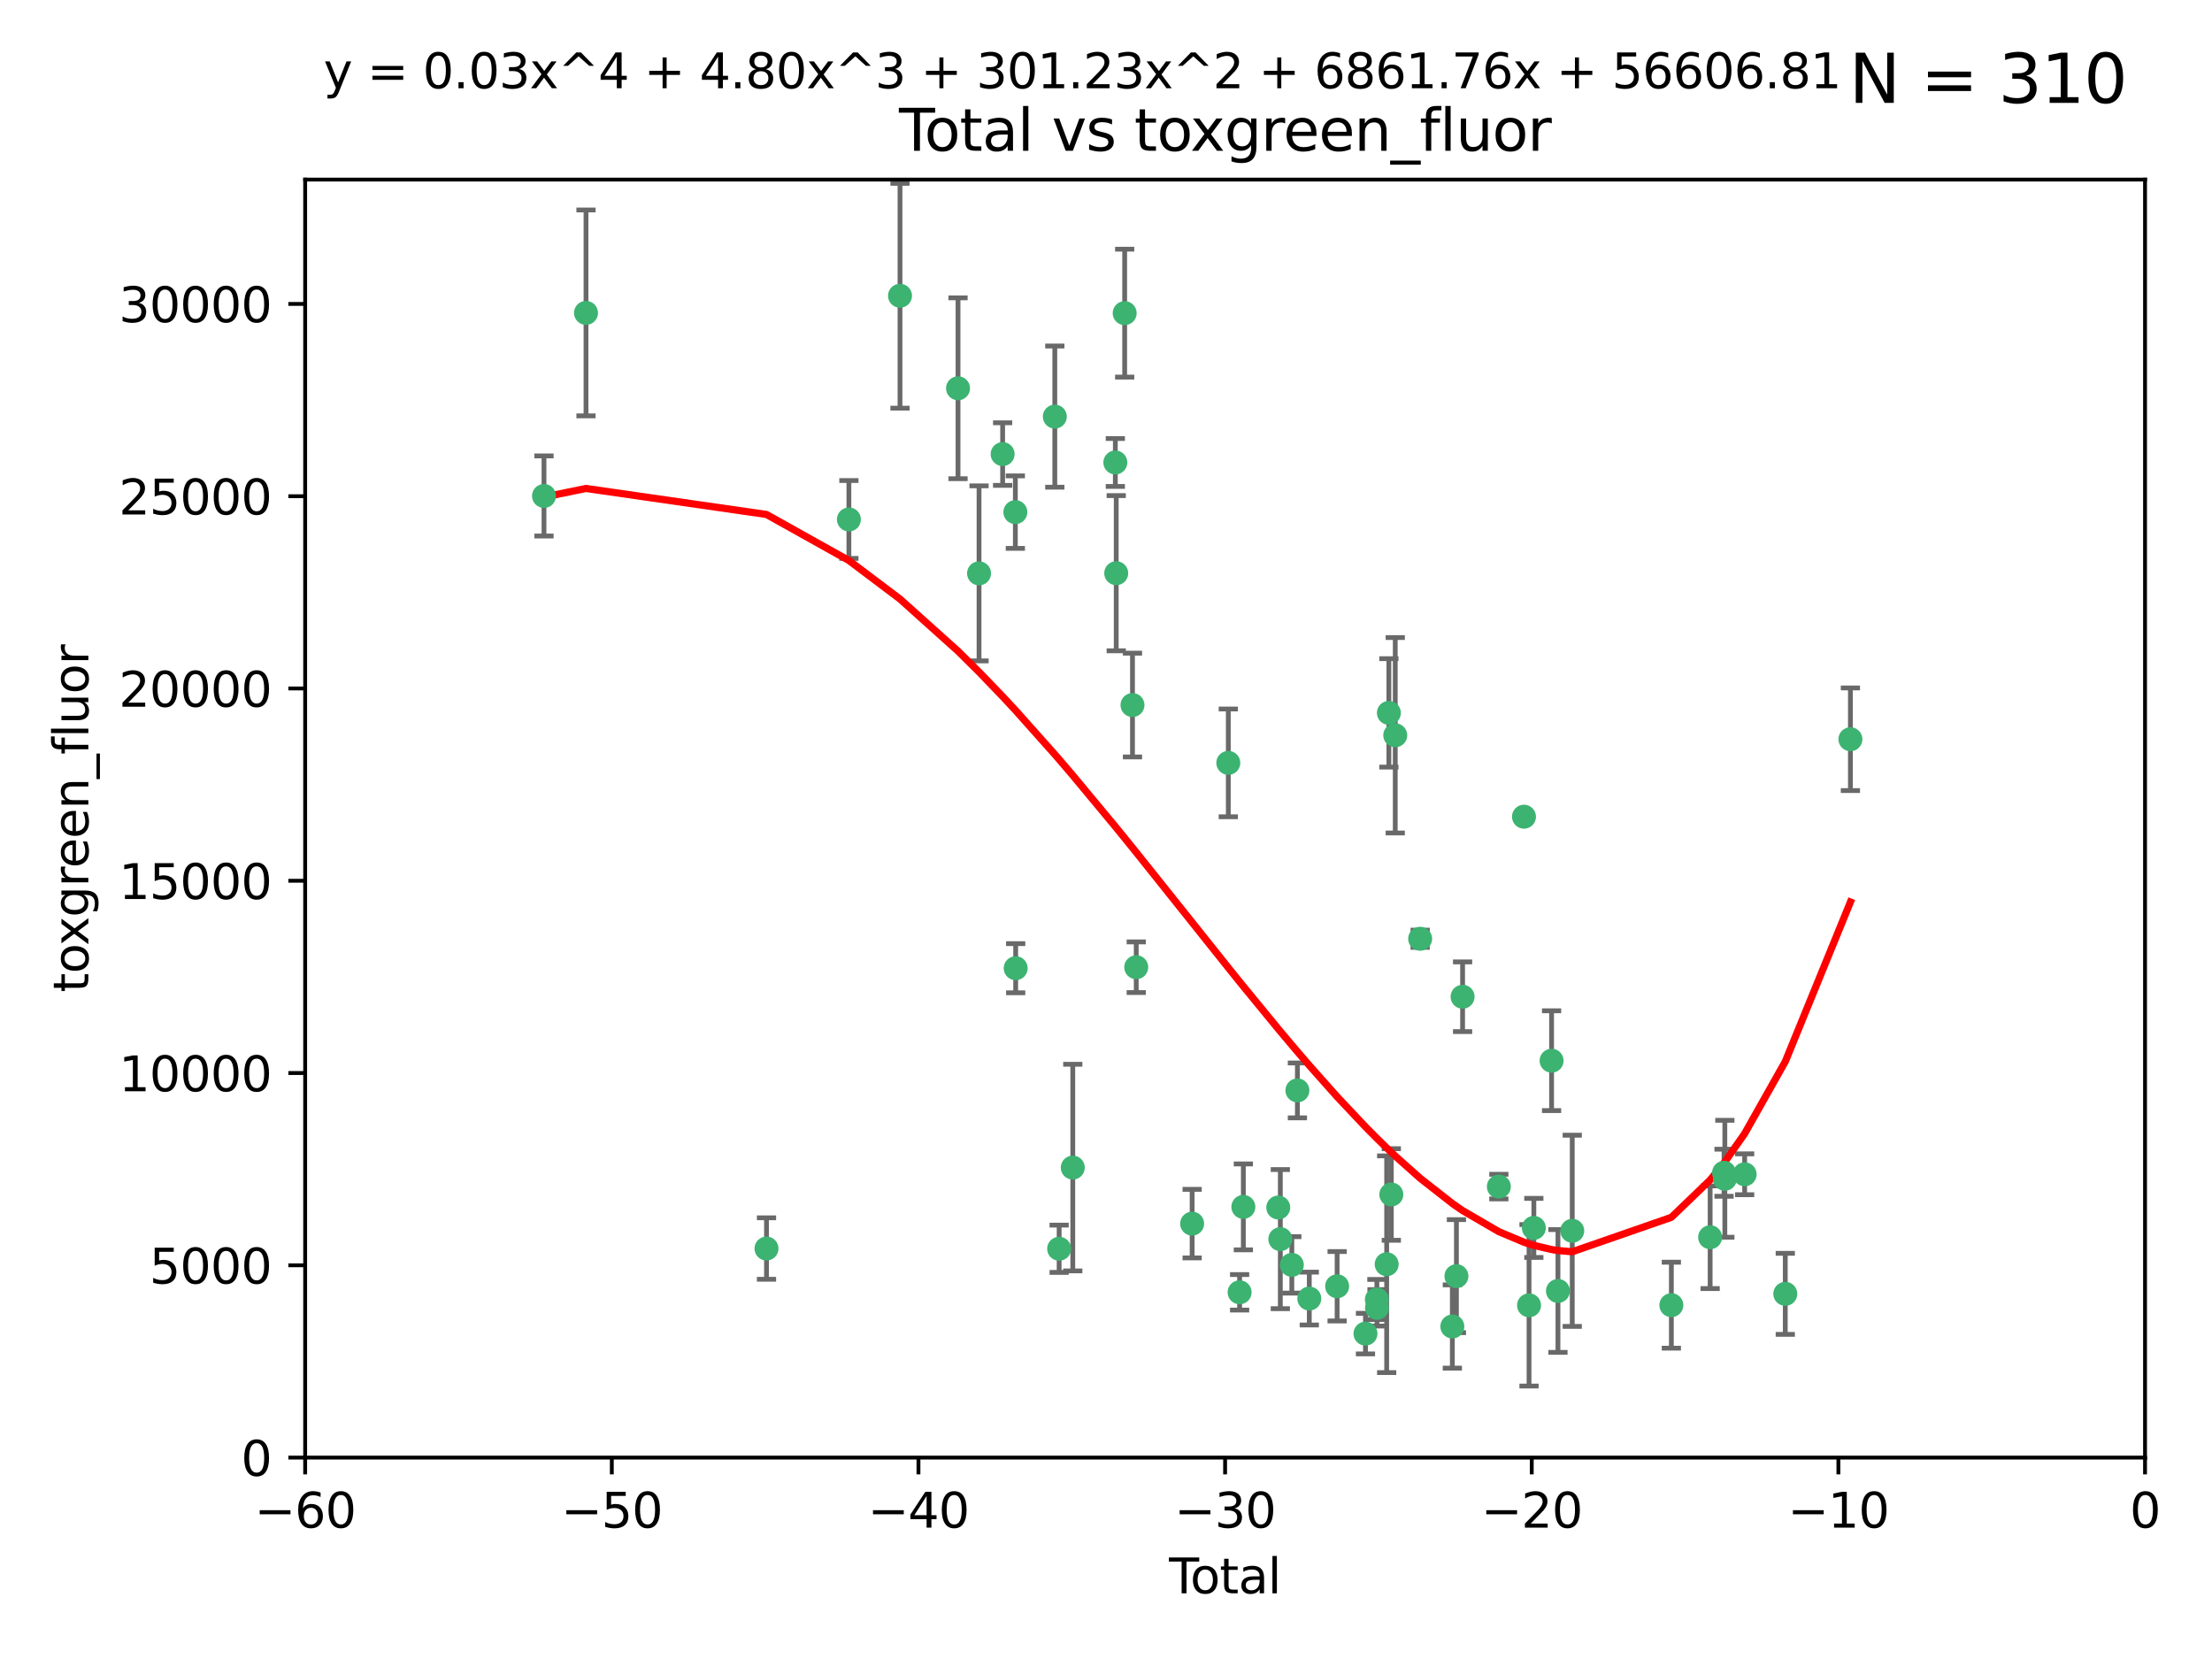 <?xml version="1.0" encoding="utf-8" standalone="no"?>
<!DOCTYPE svg PUBLIC "-//W3C//DTD SVG 1.1//EN"
  "http://www.w3.org/Graphics/SVG/1.1/DTD/svg11.dtd">
<svg xmlns:xlink="http://www.w3.org/1999/xlink" width="460.8pt" height="345.6pt" viewBox="0 0 460.8 345.6" xmlns="http://www.w3.org/2000/svg" version="1.1">
 <defs>
  <style type="text/css">*{stroke-linejoin: round; stroke-linecap: butt}</style>
 </defs>
 <g id="figure_1">
  <g id="patch_1">
   <path d="M 0 345.6 
L 460.8 345.6 
L 460.8 0 
L 0 0 
z
" style="fill: #ffffff"/>
  </g>
  <g id="axes_1">
   <g id="patch_2">
    <path d="M 63.571 303.64 
L 446.85 303.64 
L 446.85 37.411 
L 63.571 37.411 
z
" style="fill: #ffffff"/>
   </g>
   <g id="PathCollection_1">
    <defs>
     <path id="m0eb077a759" d="M 0 1.118 
C 0.297 1.118 0.581 1 0.791 0.791 
C 1 0.581 1.118 0.297 1.118 0 
C 1.118 -0.297 1 -0.581 0.791 -0.791 
C 0.581 -1 0.297 -1.118 0 -1.118 
C -0.297 -1.118 -0.581 -1 -0.791 -0.791 
C -1 -0.581 -1.118 -0.297 -1.118 0 
C -1.118 0.297 -1 0.581 -0.791 0.791 
C -0.581 1 -0.297 1.118 0 1.118 
z
" style="stroke: #3cb371"/>
    </defs>
    <g clip-path="url(#p9b12598b16)">
     <use xlink:href="#m0eb077a759" x="113.324" y="103.319" style="fill: #3cb371; stroke: #3cb371"/>
     <use xlink:href="#m0eb077a759" x="122.075" y="65.184" style="fill: #3cb371; stroke: #3cb371"/>
     <use xlink:href="#m0eb077a759" x="159.676" y="260.094" style="fill: #3cb371; stroke: #3cb371"/>
     <use xlink:href="#m0eb077a759" x="176.84" y="108.214" style="fill: #3cb371; stroke: #3cb371"/>
     <use xlink:href="#m0eb077a759" x="187.487" y="61.614" style="fill: #3cb371; stroke: #3cb371"/>
     <use xlink:href="#m0eb077a759" x="199.574" y="80.887" style="fill: #3cb371; stroke: #3cb371"/>
     <use xlink:href="#m0eb077a759" x="203.952" y="119.44" style="fill: #3cb371; stroke: #3cb371"/>
     <use xlink:href="#m0eb077a759" x="208.867" y="94.593" style="fill: #3cb371; stroke: #3cb371"/>
     <use xlink:href="#m0eb077a759" x="211.515" y="106.684" style="fill: #3cb371; stroke: #3cb371"/>
     <use xlink:href="#m0eb077a759" x="211.585" y="201.695" style="fill: #3cb371; stroke: #3cb371"/>
     <use xlink:href="#m0eb077a759" x="219.736" y="86.787" style="fill: #3cb371; stroke: #3cb371"/>
     <use xlink:href="#m0eb077a759" x="220.638" y="260.14" style="fill: #3cb371; stroke: #3cb371"/>
     <use xlink:href="#m0eb077a759" x="223.48" y="243.228" style="fill: #3cb371; stroke: #3cb371"/>
     <use xlink:href="#m0eb077a759" x="232.345" y="96.341" style="fill: #3cb371; stroke: #3cb371"/>
     <use xlink:href="#m0eb077a759" x="232.53" y="119.409" style="fill: #3cb371; stroke: #3cb371"/>
     <use xlink:href="#m0eb077a759" x="234.291" y="65.233" style="fill: #3cb371; stroke: #3cb371"/>
     <use xlink:href="#m0eb077a759" x="235.917" y="146.874" style="fill: #3cb371; stroke: #3cb371"/>
     <use xlink:href="#m0eb077a759" x="236.699" y="201.487" style="fill: #3cb371; stroke: #3cb371"/>
     <use xlink:href="#m0eb077a759" x="248.343" y="254.906" style="fill: #3cb371; stroke: #3cb371"/>
     <use xlink:href="#m0eb077a759" x="255.878" y="158.921" style="fill: #3cb371; stroke: #3cb371"/>
     <use xlink:href="#m0eb077a759" x="258.233" y="269.209" style="fill: #3cb371; stroke: #3cb371"/>
     <use xlink:href="#m0eb077a759" x="259.013" y="251.417" style="fill: #3cb371; stroke: #3cb371"/>
     <use xlink:href="#m0eb077a759" x="266.284" y="251.547" style="fill: #3cb371; stroke: #3cb371"/>
     <use xlink:href="#m0eb077a759" x="266.715" y="258.133" style="fill: #3cb371; stroke: #3cb371"/>
     <use xlink:href="#m0eb077a759" x="269.11" y="263.497" style="fill: #3cb371; stroke: #3cb371"/>
     <use xlink:href="#m0eb077a759" x="270.272" y="227.152" style="fill: #3cb371; stroke: #3cb371"/>
     <use xlink:href="#m0eb077a759" x="272.749" y="270.514" style="fill: #3cb371; stroke: #3cb371"/>
     <use xlink:href="#m0eb077a759" x="278.547" y="267.951" style="fill: #3cb371; stroke: #3cb371"/>
     <use xlink:href="#m0eb077a759" x="284.454" y="277.818" style="fill: #3cb371; stroke: #3cb371"/>
     <use xlink:href="#m0eb077a759" x="286.83" y="270.703" style="fill: #3cb371; stroke: #3cb371"/>
     <use xlink:href="#m0eb077a759" x="286.857" y="272.443" style="fill: #3cb371; stroke: #3cb371"/>
     <use xlink:href="#m0eb077a759" x="288.87" y="263.364" style="fill: #3cb371; stroke: #3cb371"/>
     <use xlink:href="#m0eb077a759" x="289.329" y="148.507" style="fill: #3cb371; stroke: #3cb371"/>
     <use xlink:href="#m0eb077a759" x="289.839" y="248.836" style="fill: #3cb371; stroke: #3cb371"/>
     <use xlink:href="#m0eb077a759" x="290.656" y="153.171" style="fill: #3cb371; stroke: #3cb371"/>
     <use xlink:href="#m0eb077a759" x="295.844" y="195.558" style="fill: #3cb371; stroke: #3cb371"/>
     <use xlink:href="#m0eb077a759" x="302.549" y="276.333" style="fill: #3cb371; stroke: #3cb371"/>
     <use xlink:href="#m0eb077a759" x="303.399" y="265.846" style="fill: #3cb371; stroke: #3cb371"/>
     <use xlink:href="#m0eb077a759" x="304.684" y="207.64" style="fill: #3cb371; stroke: #3cb371"/>
     <use xlink:href="#m0eb077a759" x="312.237" y="247.192" style="fill: #3cb371; stroke: #3cb371"/>
     <use xlink:href="#m0eb077a759" x="317.472" y="170.133" style="fill: #3cb371; stroke: #3cb371"/>
     <use xlink:href="#m0eb077a759" x="318.526" y="271.92" style="fill: #3cb371; stroke: #3cb371"/>
     <use xlink:href="#m0eb077a759" x="319.527" y="255.796" style="fill: #3cb371; stroke: #3cb371"/>
     <use xlink:href="#m0eb077a759" x="323.223" y="220.964" style="fill: #3cb371; stroke: #3cb371"/>
     <use xlink:href="#m0eb077a759" x="324.55" y="268.93" style="fill: #3cb371; stroke: #3cb371"/>
     <use xlink:href="#m0eb077a759" x="327.528" y="256.398" style="fill: #3cb371; stroke: #3cb371"/>
     <use xlink:href="#m0eb077a759" x="348.174" y="271.892" style="fill: #3cb371; stroke: #3cb371"/>
     <use xlink:href="#m0eb077a759" x="356.254" y="257.738" style="fill: #3cb371; stroke: #3cb371"/>
     <use xlink:href="#m0eb077a759" x="359.15" y="244.305" style="fill: #3cb371; stroke: #3cb371"/>
     <use xlink:href="#m0eb077a759" x="359.317" y="245.561" style="fill: #3cb371; stroke: #3cb371"/>
     <use xlink:href="#m0eb077a759" x="363.442" y="244.625" style="fill: #3cb371; stroke: #3cb371"/>
     <use xlink:href="#m0eb077a759" x="371.908" y="269.529" style="fill: #3cb371; stroke: #3cb371"/>
     <use xlink:href="#m0eb077a759" x="385.474" y="153.996" style="fill: #3cb371; stroke: #3cb371"/>
    </g>
   </g>
   <g id="matplotlib.axis_1">
    <g id="xtick_1">
     <g id="line2d_1">
      <defs>
       <path id="m9660e06463" d="M 0 0 
L 0 3.5 
" style="stroke: #000000; stroke-width: 0.8"/>
      </defs>
      <g>
       <use xlink:href="#m9660e06463" x="63.571" y="303.64" style="stroke: #000000; stroke-width: 0.8"/>
      </g>
     </g>
     <g id="text_1">
      <!-- −60 -->
      <g transform="translate(53.019 318.238)scale(0.1 -0.1)">
       <defs>
        <path id="DejaVuSans-2212" d="M 678 2272 
L 4684 2272 
L 4684 1741 
L 678 1741 
L 678 2272 
z
" transform="scale(0.016)"/>
        <path id="DejaVuSans-36" d="M 2113 2584 
Q 1688 2584 1439 2293 
Q 1191 2003 1191 1497 
Q 1191 994 1439 701 
Q 1688 409 2113 409 
Q 2538 409 2786 701 
Q 3034 994 3034 1497 
Q 3034 2003 2786 2293 
Q 2538 2584 2113 2584 
z
M 3366 4563 
L 3366 3988 
Q 3128 4100 2886 4159 
Q 2644 4219 2406 4219 
Q 1781 4219 1451 3797 
Q 1122 3375 1075 2522 
Q 1259 2794 1537 2939 
Q 1816 3084 2150 3084 
Q 2853 3084 3261 2657 
Q 3669 2231 3669 1497 
Q 3669 778 3244 343 
Q 2819 -91 2113 -91 
Q 1303 -91 875 529 
Q 447 1150 447 2328 
Q 447 3434 972 4092 
Q 1497 4750 2381 4750 
Q 2619 4750 2861 4703 
Q 3103 4656 3366 4563 
z
" transform="scale(0.016)"/>
        <path id="DejaVuSans-30" d="M 2034 4250 
Q 1547 4250 1301 3770 
Q 1056 3291 1056 2328 
Q 1056 1369 1301 889 
Q 1547 409 2034 409 
Q 2525 409 2770 889 
Q 3016 1369 3016 2328 
Q 3016 3291 2770 3770 
Q 2525 4250 2034 4250 
z
M 2034 4750 
Q 2819 4750 3233 4129 
Q 3647 3509 3647 2328 
Q 3647 1150 3233 529 
Q 2819 -91 2034 -91 
Q 1250 -91 836 529 
Q 422 1150 422 2328 
Q 422 3509 836 4129 
Q 1250 4750 2034 4750 
z
" transform="scale(0.016)"/>
       </defs>
       <use xlink:href="#DejaVuSans-2212"/>
       <use xlink:href="#DejaVuSans-36" x="83.789"/>
       <use xlink:href="#DejaVuSans-30" x="147.412"/>
      </g>
     </g>
    </g>
    <g id="xtick_2">
     <g id="line2d_2">
      <g>
       <use xlink:href="#m9660e06463" x="127.451" y="303.64" style="stroke: #000000; stroke-width: 0.8"/>
      </g>
     </g>
     <g id="text_2">
      <!-- −50 -->
      <g transform="translate(116.899 318.238)scale(0.1 -0.1)">
       <defs>
        <path id="DejaVuSans-35" d="M 691 4666 
L 3169 4666 
L 3169 4134 
L 1269 4134 
L 1269 2991 
Q 1406 3038 1543 3061 
Q 1681 3084 1819 3084 
Q 2600 3084 3056 2656 
Q 3513 2228 3513 1497 
Q 3513 744 3044 326 
Q 2575 -91 1722 -91 
Q 1428 -91 1123 -41 
Q 819 9 494 109 
L 494 744 
Q 775 591 1075 516 
Q 1375 441 1709 441 
Q 2250 441 2565 725 
Q 2881 1009 2881 1497 
Q 2881 1984 2565 2268 
Q 2250 2553 1709 2553 
Q 1456 2553 1204 2497 
Q 953 2441 691 2322 
L 691 4666 
z
" transform="scale(0.016)"/>
       </defs>
       <use xlink:href="#DejaVuSans-2212"/>
       <use xlink:href="#DejaVuSans-35" x="83.789"/>
       <use xlink:href="#DejaVuSans-30" x="147.412"/>
      </g>
     </g>
    </g>
    <g id="xtick_3">
     <g id="line2d_3">
      <g>
       <use xlink:href="#m9660e06463" x="191.331" y="303.64" style="stroke: #000000; stroke-width: 0.8"/>
      </g>
     </g>
     <g id="text_3">
      <!-- −40 -->
      <g transform="translate(180.778 318.238)scale(0.1 -0.1)">
       <defs>
        <path id="DejaVuSans-34" d="M 2419 4116 
L 825 1625 
L 2419 1625 
L 2419 4116 
z
M 2253 4666 
L 3047 4666 
L 3047 1625 
L 3713 1625 
L 3713 1100 
L 3047 1100 
L 3047 0 
L 2419 0 
L 2419 1100 
L 313 1100 
L 313 1709 
L 2253 4666 
z
" transform="scale(0.016)"/>
       </defs>
       <use xlink:href="#DejaVuSans-2212"/>
       <use xlink:href="#DejaVuSans-34" x="83.789"/>
       <use xlink:href="#DejaVuSans-30" x="147.412"/>
      </g>
     </g>
    </g>
    <g id="xtick_4">
     <g id="line2d_4">
      <g>
       <use xlink:href="#m9660e06463" x="255.211" y="303.64" style="stroke: #000000; stroke-width: 0.8"/>
      </g>
     </g>
     <g id="text_4">
      <!-- −30 -->
      <g transform="translate(244.658 318.238)scale(0.1 -0.1)">
       <defs>
        <path id="DejaVuSans-33" d="M 2597 2516 
Q 3050 2419 3304 2112 
Q 3559 1806 3559 1356 
Q 3559 666 3084 287 
Q 2609 -91 1734 -91 
Q 1441 -91 1130 -33 
Q 819 25 488 141 
L 488 750 
Q 750 597 1062 519 
Q 1375 441 1716 441 
Q 2309 441 2620 675 
Q 2931 909 2931 1356 
Q 2931 1769 2642 2001 
Q 2353 2234 1838 2234 
L 1294 2234 
L 1294 2753 
L 1863 2753 
Q 2328 2753 2575 2939 
Q 2822 3125 2822 3475 
Q 2822 3834 2567 4026 
Q 2313 4219 1838 4219 
Q 1578 4219 1281 4162 
Q 984 4106 628 3988 
L 628 4550 
Q 988 4650 1302 4700 
Q 1616 4750 1894 4750 
Q 2613 4750 3031 4423 
Q 3450 4097 3450 3541 
Q 3450 3153 3228 2886 
Q 3006 2619 2597 2516 
z
" transform="scale(0.016)"/>
       </defs>
       <use xlink:href="#DejaVuSans-2212"/>
       <use xlink:href="#DejaVuSans-33" x="83.789"/>
       <use xlink:href="#DejaVuSans-30" x="147.412"/>
      </g>
     </g>
    </g>
    <g id="xtick_5">
     <g id="line2d_5">
      <g>
       <use xlink:href="#m9660e06463" x="319.09" y="303.64" style="stroke: #000000; stroke-width: 0.8"/>
      </g>
     </g>
     <g id="text_5">
      <!-- −20 -->
      <g transform="translate(308.538 318.238)scale(0.1 -0.1)">
       <defs>
        <path id="DejaVuSans-32" d="M 1228 531 
L 3431 531 
L 3431 0 
L 469 0 
L 469 531 
Q 828 903 1448 1529 
Q 2069 2156 2228 2338 
Q 2531 2678 2651 2914 
Q 2772 3150 2772 3378 
Q 2772 3750 2511 3984 
Q 2250 4219 1831 4219 
Q 1534 4219 1204 4116 
Q 875 4013 500 3803 
L 500 4441 
Q 881 4594 1212 4672 
Q 1544 4750 1819 4750 
Q 2544 4750 2975 4387 
Q 3406 4025 3406 3419 
Q 3406 3131 3298 2873 
Q 3191 2616 2906 2266 
Q 2828 2175 2409 1742 
Q 1991 1309 1228 531 
z
" transform="scale(0.016)"/>
       </defs>
       <use xlink:href="#DejaVuSans-2212"/>
       <use xlink:href="#DejaVuSans-32" x="83.789"/>
       <use xlink:href="#DejaVuSans-30" x="147.412"/>
      </g>
     </g>
    </g>
    <g id="xtick_6">
     <g id="line2d_6">
      <g>
       <use xlink:href="#m9660e06463" x="382.97" y="303.64" style="stroke: #000000; stroke-width: 0.8"/>
      </g>
     </g>
     <g id="text_6">
      <!-- −10 -->
      <g transform="translate(372.418 318.238)scale(0.1 -0.1)">
       <defs>
        <path id="DejaVuSans-31" d="M 794 531 
L 1825 531 
L 1825 4091 
L 703 3866 
L 703 4441 
L 1819 4666 
L 2450 4666 
L 2450 531 
L 3481 531 
L 3481 0 
L 794 0 
L 794 531 
z
" transform="scale(0.016)"/>
       </defs>
       <use xlink:href="#DejaVuSans-2212"/>
       <use xlink:href="#DejaVuSans-31" x="83.789"/>
       <use xlink:href="#DejaVuSans-30" x="147.412"/>
      </g>
     </g>
    </g>
    <g id="xtick_7">
     <g id="line2d_7">
      <g>
       <use xlink:href="#m9660e06463" x="446.85" y="303.64" style="stroke: #000000; stroke-width: 0.8"/>
      </g>
     </g>
     <g id="text_7">
      <!-- 0 -->
      <g transform="translate(443.669 318.238)scale(0.1 -0.1)">
       <use xlink:href="#DejaVuSans-30"/>
      </g>
     </g>
    </g>
    <g id="text_8">
     <!-- Total -->
     <g transform="translate(243.534 331.917)scale(0.1 -0.1)">
      <defs>
       <path id="DejaVuSans-54" d="M -19 4666 
L 3928 4666 
L 3928 4134 
L 2272 4134 
L 2272 0 
L 1638 0 
L 1638 4134 
L -19 4134 
L -19 4666 
z
" transform="scale(0.016)"/>
       <path id="DejaVuSans-6f" d="M 1959 3097 
Q 1497 3097 1228 2736 
Q 959 2375 959 1747 
Q 959 1119 1226 758 
Q 1494 397 1959 397 
Q 2419 397 2687 759 
Q 2956 1122 2956 1747 
Q 2956 2369 2687 2733 
Q 2419 3097 1959 3097 
z
M 1959 3584 
Q 2709 3584 3137 3096 
Q 3566 2609 3566 1747 
Q 3566 888 3137 398 
Q 2709 -91 1959 -91 
Q 1206 -91 779 398 
Q 353 888 353 1747 
Q 353 2609 779 3096 
Q 1206 3584 1959 3584 
z
" transform="scale(0.016)"/>
       <path id="DejaVuSans-74" d="M 1172 4494 
L 1172 3500 
L 2356 3500 
L 2356 3053 
L 1172 3053 
L 1172 1153 
Q 1172 725 1289 603 
Q 1406 481 1766 481 
L 2356 481 
L 2356 0 
L 1766 0 
Q 1100 0 847 248 
Q 594 497 594 1153 
L 594 3053 
L 172 3053 
L 172 3500 
L 594 3500 
L 594 4494 
L 1172 4494 
z
" transform="scale(0.016)"/>
       <path id="DejaVuSans-61" d="M 2194 1759 
Q 1497 1759 1228 1600 
Q 959 1441 959 1056 
Q 959 750 1161 570 
Q 1363 391 1709 391 
Q 2188 391 2477 730 
Q 2766 1069 2766 1631 
L 2766 1759 
L 2194 1759 
z
M 3341 1997 
L 3341 0 
L 2766 0 
L 2766 531 
Q 2569 213 2275 61 
Q 1981 -91 1556 -91 
Q 1019 -91 701 211 
Q 384 513 384 1019 
Q 384 1609 779 1909 
Q 1175 2209 1959 2209 
L 2766 2209 
L 2766 2266 
Q 2766 2663 2505 2880 
Q 2244 3097 1772 3097 
Q 1472 3097 1187 3025 
Q 903 2953 641 2809 
L 641 3341 
Q 956 3463 1253 3523 
Q 1550 3584 1831 3584 
Q 2591 3584 2966 3190 
Q 3341 2797 3341 1997 
z
" transform="scale(0.016)"/>
       <path id="DejaVuSans-6c" d="M 603 4863 
L 1178 4863 
L 1178 0 
L 603 0 
L 603 4863 
z
" transform="scale(0.016)"/>
      </defs>
      <use xlink:href="#DejaVuSans-54"/>
      <use xlink:href="#DejaVuSans-6f" x="44.084"/>
      <use xlink:href="#DejaVuSans-74" x="105.266"/>
      <use xlink:href="#DejaVuSans-61" x="144.475"/>
      <use xlink:href="#DejaVuSans-6c" x="205.754"/>
     </g>
    </g>
   </g>
   <g id="matplotlib.axis_2">
    <g id="ytick_1">
     <g id="line2d_8">
      <defs>
       <path id="m91f8bac614" d="M 0 0 
L -3.5 0 
" style="stroke: #000000; stroke-width: 0.8"/>
      </defs>
      <g>
       <use xlink:href="#m91f8bac614" x="63.571" y="303.64" style="stroke: #000000; stroke-width: 0.8"/>
      </g>
     </g>
     <g id="text_9">
      <!-- 0 -->
      <g transform="translate(50.209 307.439)scale(0.1 -0.1)">
       <use xlink:href="#DejaVuSans-30"/>
      </g>
     </g>
    </g>
    <g id="ytick_2">
     <g id="line2d_9">
      <g>
       <use xlink:href="#m91f8bac614" x="63.571" y="263.586" style="stroke: #000000; stroke-width: 0.8"/>
      </g>
     </g>
     <g id="text_10">
      <!-- 5000 -->
      <g transform="translate(31.121 267.385)scale(0.1 -0.1)">
       <use xlink:href="#DejaVuSans-35"/>
       <use xlink:href="#DejaVuSans-30" x="63.623"/>
       <use xlink:href="#DejaVuSans-30" x="127.246"/>
       <use xlink:href="#DejaVuSans-30" x="190.869"/>
      </g>
     </g>
    </g>
    <g id="ytick_3">
     <g id="line2d_10">
      <g>
       <use xlink:href="#m91f8bac614" x="63.571" y="223.532" style="stroke: #000000; stroke-width: 0.8"/>
      </g>
     </g>
     <g id="text_11">
      <!-- 10000 -->
      <g transform="translate(24.759 227.331)scale(0.1 -0.1)">
       <use xlink:href="#DejaVuSans-31"/>
       <use xlink:href="#DejaVuSans-30" x="63.623"/>
       <use xlink:href="#DejaVuSans-30" x="127.246"/>
       <use xlink:href="#DejaVuSans-30" x="190.869"/>
       <use xlink:href="#DejaVuSans-30" x="254.492"/>
      </g>
     </g>
    </g>
    <g id="ytick_4">
     <g id="line2d_11">
      <g>
       <use xlink:href="#m91f8bac614" x="63.571" y="183.478" style="stroke: #000000; stroke-width: 0.8"/>
      </g>
     </g>
     <g id="text_12">
      <!-- 15000 -->
      <g transform="translate(24.759 187.278)scale(0.1 -0.1)">
       <use xlink:href="#DejaVuSans-31"/>
       <use xlink:href="#DejaVuSans-35" x="63.623"/>
       <use xlink:href="#DejaVuSans-30" x="127.246"/>
       <use xlink:href="#DejaVuSans-30" x="190.869"/>
       <use xlink:href="#DejaVuSans-30" x="254.492"/>
      </g>
     </g>
    </g>
    <g id="ytick_5">
     <g id="line2d_12">
      <g>
       <use xlink:href="#m91f8bac614" x="63.571" y="143.424" style="stroke: #000000; stroke-width: 0.8"/>
      </g>
     </g>
     <g id="text_13">
      <!-- 20000 -->
      <g transform="translate(24.759 147.224)scale(0.1 -0.1)">
       <use xlink:href="#DejaVuSans-32"/>
       <use xlink:href="#DejaVuSans-30" x="63.623"/>
       <use xlink:href="#DejaVuSans-30" x="127.246"/>
       <use xlink:href="#DejaVuSans-30" x="190.869"/>
       <use xlink:href="#DejaVuSans-30" x="254.492"/>
      </g>
     </g>
    </g>
    <g id="ytick_6">
     <g id="line2d_13">
      <g>
       <use xlink:href="#m91f8bac614" x="63.571" y="103.371" style="stroke: #000000; stroke-width: 0.8"/>
      </g>
     </g>
     <g id="text_14">
      <!-- 25000 -->
      <g transform="translate(24.759 107.17)scale(0.1 -0.1)">
       <use xlink:href="#DejaVuSans-32"/>
       <use xlink:href="#DejaVuSans-35" x="63.623"/>
       <use xlink:href="#DejaVuSans-30" x="127.246"/>
       <use xlink:href="#DejaVuSans-30" x="190.869"/>
       <use xlink:href="#DejaVuSans-30" x="254.492"/>
      </g>
     </g>
    </g>
    <g id="ytick_7">
     <g id="line2d_14">
      <g>
       <use xlink:href="#m91f8bac614" x="63.571" y="63.317" style="stroke: #000000; stroke-width: 0.8"/>
      </g>
     </g>
     <g id="text_15">
      <!-- 30000 -->
      <g transform="translate(24.759 67.116)scale(0.1 -0.1)">
       <use xlink:href="#DejaVuSans-33"/>
       <use xlink:href="#DejaVuSans-30" x="63.623"/>
       <use xlink:href="#DejaVuSans-30" x="127.246"/>
       <use xlink:href="#DejaVuSans-30" x="190.869"/>
       <use xlink:href="#DejaVuSans-30" x="254.492"/>
      </g>
     </g>
    </g>
    <g id="text_16">
     <!-- toxgreen_fluor -->
     <g transform="translate(18.401 206.72)rotate(-90)scale(0.1 -0.1)">
      <defs>
       <path id="DejaVuSans-78" d="M 3513 3500 
L 2247 1797 
L 3578 0 
L 2900 0 
L 1881 1375 
L 863 0 
L 184 0 
L 1544 1831 
L 300 3500 
L 978 3500 
L 1906 2253 
L 2834 3500 
L 3513 3500 
z
" transform="scale(0.016)"/>
       <path id="DejaVuSans-67" d="M 2906 1791 
Q 2906 2416 2648 2759 
Q 2391 3103 1925 3103 
Q 1463 3103 1205 2759 
Q 947 2416 947 1791 
Q 947 1169 1205 825 
Q 1463 481 1925 481 
Q 2391 481 2648 825 
Q 2906 1169 2906 1791 
z
M 3481 434 
Q 3481 -459 3084 -895 
Q 2688 -1331 1869 -1331 
Q 1566 -1331 1297 -1286 
Q 1028 -1241 775 -1147 
L 775 -588 
Q 1028 -725 1275 -790 
Q 1522 -856 1778 -856 
Q 2344 -856 2625 -561 
Q 2906 -266 2906 331 
L 2906 616 
Q 2728 306 2450 153 
Q 2172 0 1784 0 
Q 1141 0 747 490 
Q 353 981 353 1791 
Q 353 2603 747 3093 
Q 1141 3584 1784 3584 
Q 2172 3584 2450 3431 
Q 2728 3278 2906 2969 
L 2906 3500 
L 3481 3500 
L 3481 434 
z
" transform="scale(0.016)"/>
       <path id="DejaVuSans-72" d="M 2631 2963 
Q 2534 3019 2420 3045 
Q 2306 3072 2169 3072 
Q 1681 3072 1420 2755 
Q 1159 2438 1159 1844 
L 1159 0 
L 581 0 
L 581 3500 
L 1159 3500 
L 1159 2956 
Q 1341 3275 1631 3429 
Q 1922 3584 2338 3584 
Q 2397 3584 2469 3576 
Q 2541 3569 2628 3553 
L 2631 2963 
z
" transform="scale(0.016)"/>
       <path id="DejaVuSans-65" d="M 3597 1894 
L 3597 1613 
L 953 1613 
Q 991 1019 1311 708 
Q 1631 397 2203 397 
Q 2534 397 2845 478 
Q 3156 559 3463 722 
L 3463 178 
Q 3153 47 2828 -22 
Q 2503 -91 2169 -91 
Q 1331 -91 842 396 
Q 353 884 353 1716 
Q 353 2575 817 3079 
Q 1281 3584 2069 3584 
Q 2775 3584 3186 3129 
Q 3597 2675 3597 1894 
z
M 3022 2063 
Q 3016 2534 2758 2815 
Q 2500 3097 2075 3097 
Q 1594 3097 1305 2825 
Q 1016 2553 972 2059 
L 3022 2063 
z
" transform="scale(0.016)"/>
       <path id="DejaVuSans-6e" d="M 3513 2113 
L 3513 0 
L 2938 0 
L 2938 2094 
Q 2938 2591 2744 2837 
Q 2550 3084 2163 3084 
Q 1697 3084 1428 2787 
Q 1159 2491 1159 1978 
L 1159 0 
L 581 0 
L 581 3500 
L 1159 3500 
L 1159 2956 
Q 1366 3272 1645 3428 
Q 1925 3584 2291 3584 
Q 2894 3584 3203 3211 
Q 3513 2838 3513 2113 
z
" transform="scale(0.016)"/>
       <path id="DejaVuSans-5f" d="M 3263 -1063 
L 3263 -1509 
L -63 -1509 
L -63 -1063 
L 3263 -1063 
z
" transform="scale(0.016)"/>
       <path id="DejaVuSans-66" d="M 2375 4863 
L 2375 4384 
L 1825 4384 
Q 1516 4384 1395 4259 
Q 1275 4134 1275 3809 
L 1275 3500 
L 2222 3500 
L 2222 3053 
L 1275 3053 
L 1275 0 
L 697 0 
L 697 3053 
L 147 3053 
L 147 3500 
L 697 3500 
L 697 3744 
Q 697 4328 969 4595 
Q 1241 4863 1831 4863 
L 2375 4863 
z
" transform="scale(0.016)"/>
       <path id="DejaVuSans-75" d="M 544 1381 
L 544 3500 
L 1119 3500 
L 1119 1403 
Q 1119 906 1312 657 
Q 1506 409 1894 409 
Q 2359 409 2629 706 
Q 2900 1003 2900 1516 
L 2900 3500 
L 3475 3500 
L 3475 0 
L 2900 0 
L 2900 538 
Q 2691 219 2414 64 
Q 2138 -91 1772 -91 
Q 1169 -91 856 284 
Q 544 659 544 1381 
z
M 1991 3584 
L 1991 3584 
z
" transform="scale(0.016)"/>
      </defs>
      <use xlink:href="#DejaVuSans-74"/>
      <use xlink:href="#DejaVuSans-6f" x="39.209"/>
      <use xlink:href="#DejaVuSans-78" x="97.266"/>
      <use xlink:href="#DejaVuSans-67" x="156.445"/>
      <use xlink:href="#DejaVuSans-72" x="219.922"/>
      <use xlink:href="#DejaVuSans-65" x="258.785"/>
      <use xlink:href="#DejaVuSans-65" x="320.309"/>
      <use xlink:href="#DejaVuSans-6e" x="381.832"/>
      <use xlink:href="#DejaVuSans-5f" x="445.211"/>
      <use xlink:href="#DejaVuSans-66" x="495.211"/>
      <use xlink:href="#DejaVuSans-6c" x="530.416"/>
      <use xlink:href="#DejaVuSans-75" x="558.199"/>
      <use xlink:href="#DejaVuSans-6f" x="621.578"/>
      <use xlink:href="#DejaVuSans-72" x="682.76"/>
     </g>
    </g>
   </g>
   <g id="LineCollection_1">
    <path d="M 113.324 111.662 
L 113.324 94.976 
" clip-path="url(#p9b12598b16)" style="fill: none; stroke: #696969"/>
    <path d="M 122.075 86.629 
L 122.075 43.739 
" clip-path="url(#p9b12598b16)" style="fill: none; stroke: #696969"/>
    <path d="M 159.676 266.497 
L 159.676 253.692 
" clip-path="url(#p9b12598b16)" style="fill: none; stroke: #696969"/>
    <path d="M 176.84 116.326 
L 176.84 100.101 
" clip-path="url(#p9b12598b16)" style="fill: none; stroke: #696969"/>
    <path d="M 187.487 85.029 
L 187.487 38.199 
" clip-path="url(#p9b12598b16)" style="fill: none; stroke: #696969"/>
    <path d="M 199.574 99.727 
L 199.574 62.047 
" clip-path="url(#p9b12598b16)" style="fill: none; stroke: #696969"/>
    <path d="M 203.952 137.675 
L 203.952 101.206 
" clip-path="url(#p9b12598b16)" style="fill: none; stroke: #696969"/>
    <path d="M 208.867 101.108 
L 208.867 88.078 
" clip-path="url(#p9b12598b16)" style="fill: none; stroke: #696969"/>
    <path d="M 211.515 114.235 
L 211.515 99.134 
" clip-path="url(#p9b12598b16)" style="fill: none; stroke: #696969"/>
    <path d="M 211.585 206.809 
L 211.585 196.58 
" clip-path="url(#p9b12598b16)" style="fill: none; stroke: #696969"/>
    <path d="M 219.736 101.495 
L 219.736 72.08 
" clip-path="url(#p9b12598b16)" style="fill: none; stroke: #696969"/>
    <path d="M 220.638 265.065 
L 220.638 255.214 
" clip-path="url(#p9b12598b16)" style="fill: none; stroke: #696969"/>
    <path d="M 223.48 264.748 
L 223.48 221.708 
" clip-path="url(#p9b12598b16)" style="fill: none; stroke: #696969"/>
    <path d="M 232.345 101.329 
L 232.345 91.353 
" clip-path="url(#p9b12598b16)" style="fill: none; stroke: #696969"/>
    <path d="M 232.53 135.574 
L 232.53 103.243 
" clip-path="url(#p9b12598b16)" style="fill: none; stroke: #696969"/>
    <path d="M 234.291 78.556 
L 234.291 51.911 
" clip-path="url(#p9b12598b16)" style="fill: none; stroke: #696969"/>
    <path d="M 235.917 157.684 
L 235.917 136.065 
" clip-path="url(#p9b12598b16)" style="fill: none; stroke: #696969"/>
    <path d="M 236.699 206.761 
L 236.699 196.213 
" clip-path="url(#p9b12598b16)" style="fill: none; stroke: #696969"/>
    <path d="M 248.343 262.048 
L 248.343 247.764 
" clip-path="url(#p9b12598b16)" style="fill: none; stroke: #696969"/>
    <path d="M 255.878 170.147 
L 255.878 147.694 
" clip-path="url(#p9b12598b16)" style="fill: none; stroke: #696969"/>
    <path d="M 258.233 272.908 
L 258.233 265.511 
" clip-path="url(#p9b12598b16)" style="fill: none; stroke: #696969"/>
    <path d="M 259.013 260.365 
L 259.013 242.469 
" clip-path="url(#p9b12598b16)" style="fill: none; stroke: #696969"/>
    <path d="M 266.284 252.228 
L 266.284 250.867 
" clip-path="url(#p9b12598b16)" style="fill: none; stroke: #696969"/>
    <path d="M 266.715 272.621 
L 266.715 243.644 
" clip-path="url(#p9b12598b16)" style="fill: none; stroke: #696969"/>
    <path d="M 269.11 269.377 
L 269.11 257.616 
" clip-path="url(#p9b12598b16)" style="fill: none; stroke: #696969"/>
    <path d="M 270.272 232.87 
L 270.272 221.434 
" clip-path="url(#p9b12598b16)" style="fill: none; stroke: #696969"/>
    <path d="M 272.749 276.02 
L 272.749 265.008 
" clip-path="url(#p9b12598b16)" style="fill: none; stroke: #696969"/>
    <path d="M 278.547 275.179 
L 278.547 260.723 
" clip-path="url(#p9b12598b16)" style="fill: none; stroke: #696969"/>
    <path d="M 284.454 282.042 
L 284.454 273.593 
" clip-path="url(#p9b12598b16)" style="fill: none; stroke: #696969"/>
    <path d="M 286.83 274.871 
L 286.83 266.536 
" clip-path="url(#p9b12598b16)" style="fill: none; stroke: #696969"/>
    <path d="M 286.857 276.237 
L 286.857 268.649 
" clip-path="url(#p9b12598b16)" style="fill: none; stroke: #696969"/>
    <path d="M 288.87 285.938 
L 288.87 240.791 
" clip-path="url(#p9b12598b16)" style="fill: none; stroke: #696969"/>
    <path d="M 289.329 159.798 
L 289.329 137.216 
" clip-path="url(#p9b12598b16)" style="fill: none; stroke: #696969"/>
    <path d="M 289.839 258.377 
L 289.839 239.295 
" clip-path="url(#p9b12598b16)" style="fill: none; stroke: #696969"/>
    <path d="M 290.656 173.526 
L 290.656 132.815 
" clip-path="url(#p9b12598b16)" style="fill: none; stroke: #696969"/>
    <path d="M 295.844 197.349 
L 295.844 193.767 
" clip-path="url(#p9b12598b16)" style="fill: none; stroke: #696969"/>
    <path d="M 302.549 285.006 
L 302.549 267.659 
" clip-path="url(#p9b12598b16)" style="fill: none; stroke: #696969"/>
    <path d="M 303.399 277.617 
L 303.399 254.074 
" clip-path="url(#p9b12598b16)" style="fill: none; stroke: #696969"/>
    <path d="M 304.684 214.898 
L 304.684 200.382 
" clip-path="url(#p9b12598b16)" style="fill: none; stroke: #696969"/>
    <path d="M 312.237 249.762 
L 312.237 244.622 
" clip-path="url(#p9b12598b16)" style="fill: none; stroke: #696969"/>
    <path d="M 317.472 170.88 
L 317.472 169.387 
" clip-path="url(#p9b12598b16)" style="fill: none; stroke: #696969"/>
    <path d="M 318.526 288.737 
L 318.526 255.103 
" clip-path="url(#p9b12598b16)" style="fill: none; stroke: #696969"/>
    <path d="M 319.527 261.947 
L 319.527 249.645 
" clip-path="url(#p9b12598b16)" style="fill: none; stroke: #696969"/>
    <path d="M 323.223 231.359 
L 323.223 210.569 
" clip-path="url(#p9b12598b16)" style="fill: none; stroke: #696969"/>
    <path d="M 324.55 281.718 
L 324.55 256.142 
" clip-path="url(#p9b12598b16)" style="fill: none; stroke: #696969"/>
    <path d="M 327.528 276.313 
L 327.528 236.482 
" clip-path="url(#p9b12598b16)" style="fill: none; stroke: #696969"/>
    <path d="M 348.174 280.845 
L 348.174 262.939 
" clip-path="url(#p9b12598b16)" style="fill: none; stroke: #696969"/>
    <path d="M 356.254 268.432 
L 356.254 247.045 
" clip-path="url(#p9b12598b16)" style="fill: none; stroke: #696969"/>
    <path d="M 359.15 249.207 
L 359.15 239.402 
" clip-path="url(#p9b12598b16)" style="fill: none; stroke: #696969"/>
    <path d="M 359.317 257.737 
L 359.317 233.384 
" clip-path="url(#p9b12598b16)" style="fill: none; stroke: #696969"/>
    <path d="M 363.442 248.883 
L 363.442 240.367 
" clip-path="url(#p9b12598b16)" style="fill: none; stroke: #696969"/>
    <path d="M 371.908 277.972 
L 371.908 261.086 
" clip-path="url(#p9b12598b16)" style="fill: none; stroke: #696969"/>
    <path d="M 385.474 164.686 
L 385.474 143.305 
" clip-path="url(#p9b12598b16)" style="fill: none; stroke: #696969"/>
   </g>
   <g id="line2d_15">
    <defs>
     <path id="mdb41bab968" d="M 2 0 
L -2 -0 
" style="stroke: #696969"/>
    </defs>
    <g clip-path="url(#p9b12598b16)">
     <use xlink:href="#mdb41bab968" x="113.324" y="111.662" style="fill: #696969; stroke: #696969"/>
     <use xlink:href="#mdb41bab968" x="122.075" y="86.629" style="fill: #696969; stroke: #696969"/>
     <use xlink:href="#mdb41bab968" x="159.676" y="266.497" style="fill: #696969; stroke: #696969"/>
     <use xlink:href="#mdb41bab968" x="176.84" y="116.326" style="fill: #696969; stroke: #696969"/>
     <use xlink:href="#mdb41bab968" x="187.487" y="85.029" style="fill: #696969; stroke: #696969"/>
     <use xlink:href="#mdb41bab968" x="199.574" y="99.727" style="fill: #696969; stroke: #696969"/>
     <use xlink:href="#mdb41bab968" x="203.952" y="137.675" style="fill: #696969; stroke: #696969"/>
     <use xlink:href="#mdb41bab968" x="208.867" y="101.108" style="fill: #696969; stroke: #696969"/>
     <use xlink:href="#mdb41bab968" x="211.515" y="114.235" style="fill: #696969; stroke: #696969"/>
     <use xlink:href="#mdb41bab968" x="211.585" y="206.809" style="fill: #696969; stroke: #696969"/>
     <use xlink:href="#mdb41bab968" x="219.736" y="101.495" style="fill: #696969; stroke: #696969"/>
     <use xlink:href="#mdb41bab968" x="220.638" y="265.065" style="fill: #696969; stroke: #696969"/>
     <use xlink:href="#mdb41bab968" x="223.48" y="264.748" style="fill: #696969; stroke: #696969"/>
     <use xlink:href="#mdb41bab968" x="232.345" y="101.329" style="fill: #696969; stroke: #696969"/>
     <use xlink:href="#mdb41bab968" x="232.53" y="135.574" style="fill: #696969; stroke: #696969"/>
     <use xlink:href="#mdb41bab968" x="234.291" y="78.556" style="fill: #696969; stroke: #696969"/>
     <use xlink:href="#mdb41bab968" x="235.917" y="157.684" style="fill: #696969; stroke: #696969"/>
     <use xlink:href="#mdb41bab968" x="236.699" y="206.761" style="fill: #696969; stroke: #696969"/>
     <use xlink:href="#mdb41bab968" x="248.343" y="262.048" style="fill: #696969; stroke: #696969"/>
     <use xlink:href="#mdb41bab968" x="255.878" y="170.147" style="fill: #696969; stroke: #696969"/>
     <use xlink:href="#mdb41bab968" x="258.233" y="272.908" style="fill: #696969; stroke: #696969"/>
     <use xlink:href="#mdb41bab968" x="259.013" y="260.365" style="fill: #696969; stroke: #696969"/>
     <use xlink:href="#mdb41bab968" x="266.284" y="252.228" style="fill: #696969; stroke: #696969"/>
     <use xlink:href="#mdb41bab968" x="266.715" y="272.621" style="fill: #696969; stroke: #696969"/>
     <use xlink:href="#mdb41bab968" x="269.11" y="269.377" style="fill: #696969; stroke: #696969"/>
     <use xlink:href="#mdb41bab968" x="270.272" y="232.87" style="fill: #696969; stroke: #696969"/>
     <use xlink:href="#mdb41bab968" x="272.749" y="276.02" style="fill: #696969; stroke: #696969"/>
     <use xlink:href="#mdb41bab968" x="278.547" y="275.179" style="fill: #696969; stroke: #696969"/>
     <use xlink:href="#mdb41bab968" x="284.454" y="282.042" style="fill: #696969; stroke: #696969"/>
     <use xlink:href="#mdb41bab968" x="286.83" y="274.871" style="fill: #696969; stroke: #696969"/>
     <use xlink:href="#mdb41bab968" x="286.857" y="276.237" style="fill: #696969; stroke: #696969"/>
     <use xlink:href="#mdb41bab968" x="288.87" y="285.938" style="fill: #696969; stroke: #696969"/>
     <use xlink:href="#mdb41bab968" x="289.329" y="159.798" style="fill: #696969; stroke: #696969"/>
     <use xlink:href="#mdb41bab968" x="289.839" y="258.377" style="fill: #696969; stroke: #696969"/>
     <use xlink:href="#mdb41bab968" x="290.656" y="173.526" style="fill: #696969; stroke: #696969"/>
     <use xlink:href="#mdb41bab968" x="295.844" y="197.349" style="fill: #696969; stroke: #696969"/>
     <use xlink:href="#mdb41bab968" x="302.549" y="285.006" style="fill: #696969; stroke: #696969"/>
     <use xlink:href="#mdb41bab968" x="303.399" y="277.617" style="fill: #696969; stroke: #696969"/>
     <use xlink:href="#mdb41bab968" x="304.684" y="214.898" style="fill: #696969; stroke: #696969"/>
     <use xlink:href="#mdb41bab968" x="312.237" y="249.762" style="fill: #696969; stroke: #696969"/>
     <use xlink:href="#mdb41bab968" x="317.472" y="170.88" style="fill: #696969; stroke: #696969"/>
     <use xlink:href="#mdb41bab968" x="318.526" y="288.737" style="fill: #696969; stroke: #696969"/>
     <use xlink:href="#mdb41bab968" x="319.527" y="261.947" style="fill: #696969; stroke: #696969"/>
     <use xlink:href="#mdb41bab968" x="323.223" y="231.359" style="fill: #696969; stroke: #696969"/>
     <use xlink:href="#mdb41bab968" x="324.55" y="281.718" style="fill: #696969; stroke: #696969"/>
     <use xlink:href="#mdb41bab968" x="327.528" y="276.313" style="fill: #696969; stroke: #696969"/>
     <use xlink:href="#mdb41bab968" x="348.174" y="280.845" style="fill: #696969; stroke: #696969"/>
     <use xlink:href="#mdb41bab968" x="356.254" y="268.432" style="fill: #696969; stroke: #696969"/>
     <use xlink:href="#mdb41bab968" x="359.15" y="249.207" style="fill: #696969; stroke: #696969"/>
     <use xlink:href="#mdb41bab968" x="359.317" y="257.737" style="fill: #696969; stroke: #696969"/>
     <use xlink:href="#mdb41bab968" x="363.442" y="248.883" style="fill: #696969; stroke: #696969"/>
     <use xlink:href="#mdb41bab968" x="371.908" y="277.972" style="fill: #696969; stroke: #696969"/>
     <use xlink:href="#mdb41bab968" x="385.474" y="164.686" style="fill: #696969; stroke: #696969"/>
    </g>
   </g>
   <g id="line2d_16">
    <g clip-path="url(#p9b12598b16)">
     <use xlink:href="#mdb41bab968" x="113.324" y="94.976" style="fill: #696969; stroke: #696969"/>
     <use xlink:href="#mdb41bab968" x="122.075" y="43.739" style="fill: #696969; stroke: #696969"/>
     <use xlink:href="#mdb41bab968" x="159.676" y="253.692" style="fill: #696969; stroke: #696969"/>
     <use xlink:href="#mdb41bab968" x="176.84" y="100.101" style="fill: #696969; stroke: #696969"/>
     <use xlink:href="#mdb41bab968" x="187.487" y="38.199" style="fill: #696969; stroke: #696969"/>
     <use xlink:href="#mdb41bab968" x="199.574" y="62.047" style="fill: #696969; stroke: #696969"/>
     <use xlink:href="#mdb41bab968" x="203.952" y="101.206" style="fill: #696969; stroke: #696969"/>
     <use xlink:href="#mdb41bab968" x="208.867" y="88.078" style="fill: #696969; stroke: #696969"/>
     <use xlink:href="#mdb41bab968" x="211.515" y="99.134" style="fill: #696969; stroke: #696969"/>
     <use xlink:href="#mdb41bab968" x="211.585" y="196.58" style="fill: #696969; stroke: #696969"/>
     <use xlink:href="#mdb41bab968" x="219.736" y="72.08" style="fill: #696969; stroke: #696969"/>
     <use xlink:href="#mdb41bab968" x="220.638" y="255.214" style="fill: #696969; stroke: #696969"/>
     <use xlink:href="#mdb41bab968" x="223.48" y="221.708" style="fill: #696969; stroke: #696969"/>
     <use xlink:href="#mdb41bab968" x="232.345" y="91.353" style="fill: #696969; stroke: #696969"/>
     <use xlink:href="#mdb41bab968" x="232.53" y="103.243" style="fill: #696969; stroke: #696969"/>
     <use xlink:href="#mdb41bab968" x="234.291" y="51.911" style="fill: #696969; stroke: #696969"/>
     <use xlink:href="#mdb41bab968" x="235.917" y="136.065" style="fill: #696969; stroke: #696969"/>
     <use xlink:href="#mdb41bab968" x="236.699" y="196.213" style="fill: #696969; stroke: #696969"/>
     <use xlink:href="#mdb41bab968" x="248.343" y="247.764" style="fill: #696969; stroke: #696969"/>
     <use xlink:href="#mdb41bab968" x="255.878" y="147.694" style="fill: #696969; stroke: #696969"/>
     <use xlink:href="#mdb41bab968" x="258.233" y="265.511" style="fill: #696969; stroke: #696969"/>
     <use xlink:href="#mdb41bab968" x="259.013" y="242.469" style="fill: #696969; stroke: #696969"/>
     <use xlink:href="#mdb41bab968" x="266.284" y="250.867" style="fill: #696969; stroke: #696969"/>
     <use xlink:href="#mdb41bab968" x="266.715" y="243.644" style="fill: #696969; stroke: #696969"/>
     <use xlink:href="#mdb41bab968" x="269.11" y="257.616" style="fill: #696969; stroke: #696969"/>
     <use xlink:href="#mdb41bab968" x="270.272" y="221.434" style="fill: #696969; stroke: #696969"/>
     <use xlink:href="#mdb41bab968" x="272.749" y="265.008" style="fill: #696969; stroke: #696969"/>
     <use xlink:href="#mdb41bab968" x="278.547" y="260.723" style="fill: #696969; stroke: #696969"/>
     <use xlink:href="#mdb41bab968" x="284.454" y="273.593" style="fill: #696969; stroke: #696969"/>
     <use xlink:href="#mdb41bab968" x="286.83" y="266.536" style="fill: #696969; stroke: #696969"/>
     <use xlink:href="#mdb41bab968" x="286.857" y="268.649" style="fill: #696969; stroke: #696969"/>
     <use xlink:href="#mdb41bab968" x="288.87" y="240.791" style="fill: #696969; stroke: #696969"/>
     <use xlink:href="#mdb41bab968" x="289.329" y="137.216" style="fill: #696969; stroke: #696969"/>
     <use xlink:href="#mdb41bab968" x="289.839" y="239.295" style="fill: #696969; stroke: #696969"/>
     <use xlink:href="#mdb41bab968" x="290.656" y="132.815" style="fill: #696969; stroke: #696969"/>
     <use xlink:href="#mdb41bab968" x="295.844" y="193.767" style="fill: #696969; stroke: #696969"/>
     <use xlink:href="#mdb41bab968" x="302.549" y="267.659" style="fill: #696969; stroke: #696969"/>
     <use xlink:href="#mdb41bab968" x="303.399" y="254.074" style="fill: #696969; stroke: #696969"/>
     <use xlink:href="#mdb41bab968" x="304.684" y="200.382" style="fill: #696969; stroke: #696969"/>
     <use xlink:href="#mdb41bab968" x="312.237" y="244.622" style="fill: #696969; stroke: #696969"/>
     <use xlink:href="#mdb41bab968" x="317.472" y="169.387" style="fill: #696969; stroke: #696969"/>
     <use xlink:href="#mdb41bab968" x="318.526" y="255.103" style="fill: #696969; stroke: #696969"/>
     <use xlink:href="#mdb41bab968" x="319.527" y="249.645" style="fill: #696969; stroke: #696969"/>
     <use xlink:href="#mdb41bab968" x="323.223" y="210.569" style="fill: #696969; stroke: #696969"/>
     <use xlink:href="#mdb41bab968" x="324.55" y="256.142" style="fill: #696969; stroke: #696969"/>
     <use xlink:href="#mdb41bab968" x="327.528" y="236.482" style="fill: #696969; stroke: #696969"/>
     <use xlink:href="#mdb41bab968" x="348.174" y="262.939" style="fill: #696969; stroke: #696969"/>
     <use xlink:href="#mdb41bab968" x="356.254" y="247.045" style="fill: #696969; stroke: #696969"/>
     <use xlink:href="#mdb41bab968" x="359.15" y="239.402" style="fill: #696969; stroke: #696969"/>
     <use xlink:href="#mdb41bab968" x="359.317" y="233.384" style="fill: #696969; stroke: #696969"/>
     <use xlink:href="#mdb41bab968" x="363.442" y="240.367" style="fill: #696969; stroke: #696969"/>
     <use xlink:href="#mdb41bab968" x="371.908" y="261.086" style="fill: #696969; stroke: #696969"/>
     <use xlink:href="#mdb41bab968" x="385.474" y="143.305" style="fill: #696969; stroke: #696969"/>
    </g>
   </g>
   <g id="line2d_17">
    <path d="M 113.324 103.542 
L 122.075 101.754 
L 159.676 107.174 
L 176.84 116.762 
L 187.487 124.79 
L 199.574 135.642 
L 203.952 139.983 
L 208.867 145.091 
L 211.515 147.938 
L 211.585 148.013 
L 219.736 157.157 
L 220.638 158.2 
L 223.48 161.523 
L 232.345 172.193 
L 232.53 172.419 
L 234.291 174.585 
L 235.917 176.594 
L 236.699 177.563 
L 248.343 192.144 
L 255.878 201.585 
L 258.233 204.511 
L 259.013 205.475 
L 266.284 214.34 
L 266.715 214.857 
L 269.11 217.704 
L 270.272 219.071 
L 272.749 221.949 
L 278.547 228.471 
L 284.454 234.739 
L 286.83 237.136 
L 286.857 237.163 
L 288.87 239.129 
L 289.329 239.57 
L 289.839 240.055 
L 290.656 240.824 
L 295.844 245.451 
L 302.549 250.703 
L 303.399 251.304 
L 304.684 252.183 
L 312.237 256.58 
L 317.472 258.78 
L 318.526 259.132 
L 319.527 259.436 
L 323.223 260.3 
L 324.55 260.507 
L 327.528 260.766 
L 348.174 253.59 
L 356.254 245.815 
L 359.15 242.248 
L 359.317 242.029 
L 363.442 236.157 
L 371.908 221.139 
L 385.474 187.908 
" clip-path="url(#p9b12598b16)" style="fill: none; stroke: #ff0000; stroke-width: 1.5; stroke-linecap: square"/>
   </g>
   <g id="line2d_18">
    <defs>
     <path id="m5a1ca04333" d="M 0 2 
C 0.53 2 1.039 1.789 1.414 1.414 
C 1.789 1.039 2 0.53 2 0 
C 2 -0.53 1.789 -1.039 1.414 -1.414 
C 1.039 -1.789 0.53 -2 0 -2 
C -0.53 -2 -1.039 -1.789 -1.414 -1.414 
C -1.789 -1.039 -2 -0.53 -2 0 
C -2 0.53 -1.789 1.039 -1.414 1.414 
C -1.039 1.789 -0.53 2 0 2 
z
" style="stroke: #3cb371"/>
    </defs>
    <g clip-path="url(#p9b12598b16)">
     <use xlink:href="#m5a1ca04333" x="113.324" y="103.319" style="fill: #3cb371; stroke: #3cb371"/>
     <use xlink:href="#m5a1ca04333" x="122.075" y="65.184" style="fill: #3cb371; stroke: #3cb371"/>
     <use xlink:href="#m5a1ca04333" x="159.676" y="260.094" style="fill: #3cb371; stroke: #3cb371"/>
     <use xlink:href="#m5a1ca04333" x="176.84" y="108.214" style="fill: #3cb371; stroke: #3cb371"/>
     <use xlink:href="#m5a1ca04333" x="187.487" y="61.614" style="fill: #3cb371; stroke: #3cb371"/>
     <use xlink:href="#m5a1ca04333" x="199.574" y="80.887" style="fill: #3cb371; stroke: #3cb371"/>
     <use xlink:href="#m5a1ca04333" x="203.952" y="119.44" style="fill: #3cb371; stroke: #3cb371"/>
     <use xlink:href="#m5a1ca04333" x="208.867" y="94.593" style="fill: #3cb371; stroke: #3cb371"/>
     <use xlink:href="#m5a1ca04333" x="211.515" y="106.684" style="fill: #3cb371; stroke: #3cb371"/>
     <use xlink:href="#m5a1ca04333" x="211.585" y="201.695" style="fill: #3cb371; stroke: #3cb371"/>
     <use xlink:href="#m5a1ca04333" x="219.736" y="86.787" style="fill: #3cb371; stroke: #3cb371"/>
     <use xlink:href="#m5a1ca04333" x="220.638" y="260.14" style="fill: #3cb371; stroke: #3cb371"/>
     <use xlink:href="#m5a1ca04333" x="223.48" y="243.228" style="fill: #3cb371; stroke: #3cb371"/>
     <use xlink:href="#m5a1ca04333" x="232.345" y="96.341" style="fill: #3cb371; stroke: #3cb371"/>
     <use xlink:href="#m5a1ca04333" x="232.53" y="119.409" style="fill: #3cb371; stroke: #3cb371"/>
     <use xlink:href="#m5a1ca04333" x="234.291" y="65.233" style="fill: #3cb371; stroke: #3cb371"/>
     <use xlink:href="#m5a1ca04333" x="235.917" y="146.874" style="fill: #3cb371; stroke: #3cb371"/>
     <use xlink:href="#m5a1ca04333" x="236.699" y="201.487" style="fill: #3cb371; stroke: #3cb371"/>
     <use xlink:href="#m5a1ca04333" x="248.343" y="254.906" style="fill: #3cb371; stroke: #3cb371"/>
     <use xlink:href="#m5a1ca04333" x="255.878" y="158.921" style="fill: #3cb371; stroke: #3cb371"/>
     <use xlink:href="#m5a1ca04333" x="258.233" y="269.209" style="fill: #3cb371; stroke: #3cb371"/>
     <use xlink:href="#m5a1ca04333" x="259.013" y="251.417" style="fill: #3cb371; stroke: #3cb371"/>
     <use xlink:href="#m5a1ca04333" x="266.284" y="251.547" style="fill: #3cb371; stroke: #3cb371"/>
     <use xlink:href="#m5a1ca04333" x="266.715" y="258.133" style="fill: #3cb371; stroke: #3cb371"/>
     <use xlink:href="#m5a1ca04333" x="269.11" y="263.497" style="fill: #3cb371; stroke: #3cb371"/>
     <use xlink:href="#m5a1ca04333" x="270.272" y="227.152" style="fill: #3cb371; stroke: #3cb371"/>
     <use xlink:href="#m5a1ca04333" x="272.749" y="270.514" style="fill: #3cb371; stroke: #3cb371"/>
     <use xlink:href="#m5a1ca04333" x="278.547" y="267.951" style="fill: #3cb371; stroke: #3cb371"/>
     <use xlink:href="#m5a1ca04333" x="284.454" y="277.818" style="fill: #3cb371; stroke: #3cb371"/>
     <use xlink:href="#m5a1ca04333" x="286.83" y="270.703" style="fill: #3cb371; stroke: #3cb371"/>
     <use xlink:href="#m5a1ca04333" x="286.857" y="272.443" style="fill: #3cb371; stroke: #3cb371"/>
     <use xlink:href="#m5a1ca04333" x="288.87" y="263.364" style="fill: #3cb371; stroke: #3cb371"/>
     <use xlink:href="#m5a1ca04333" x="289.329" y="148.507" style="fill: #3cb371; stroke: #3cb371"/>
     <use xlink:href="#m5a1ca04333" x="289.839" y="248.836" style="fill: #3cb371; stroke: #3cb371"/>
     <use xlink:href="#m5a1ca04333" x="290.656" y="153.171" style="fill: #3cb371; stroke: #3cb371"/>
     <use xlink:href="#m5a1ca04333" x="295.844" y="195.558" style="fill: #3cb371; stroke: #3cb371"/>
     <use xlink:href="#m5a1ca04333" x="302.549" y="276.333" style="fill: #3cb371; stroke: #3cb371"/>
     <use xlink:href="#m5a1ca04333" x="303.399" y="265.846" style="fill: #3cb371; stroke: #3cb371"/>
     <use xlink:href="#m5a1ca04333" x="304.684" y="207.64" style="fill: #3cb371; stroke: #3cb371"/>
     <use xlink:href="#m5a1ca04333" x="312.237" y="247.192" style="fill: #3cb371; stroke: #3cb371"/>
     <use xlink:href="#m5a1ca04333" x="317.472" y="170.133" style="fill: #3cb371; stroke: #3cb371"/>
     <use xlink:href="#m5a1ca04333" x="318.526" y="271.92" style="fill: #3cb371; stroke: #3cb371"/>
     <use xlink:href="#m5a1ca04333" x="319.527" y="255.796" style="fill: #3cb371; stroke: #3cb371"/>
     <use xlink:href="#m5a1ca04333" x="323.223" y="220.964" style="fill: #3cb371; stroke: #3cb371"/>
     <use xlink:href="#m5a1ca04333" x="324.55" y="268.93" style="fill: #3cb371; stroke: #3cb371"/>
     <use xlink:href="#m5a1ca04333" x="327.528" y="256.398" style="fill: #3cb371; stroke: #3cb371"/>
     <use xlink:href="#m5a1ca04333" x="348.174" y="271.892" style="fill: #3cb371; stroke: #3cb371"/>
     <use xlink:href="#m5a1ca04333" x="356.254" y="257.738" style="fill: #3cb371; stroke: #3cb371"/>
     <use xlink:href="#m5a1ca04333" x="359.15" y="244.305" style="fill: #3cb371; stroke: #3cb371"/>
     <use xlink:href="#m5a1ca04333" x="359.317" y="245.561" style="fill: #3cb371; stroke: #3cb371"/>
     <use xlink:href="#m5a1ca04333" x="363.442" y="244.625" style="fill: #3cb371; stroke: #3cb371"/>
     <use xlink:href="#m5a1ca04333" x="371.908" y="269.529" style="fill: #3cb371; stroke: #3cb371"/>
     <use xlink:href="#m5a1ca04333" x="385.474" y="153.996" style="fill: #3cb371; stroke: #3cb371"/>
    </g>
   </g>
   <g id="patch_3">
    <path d="M 63.571 303.64 
L 63.571 37.411 
" style="fill: none; stroke: #000000; stroke-width: 0.8; stroke-linejoin: miter; stroke-linecap: square"/>
   </g>
   <g id="patch_4">
    <path d="M 446.85 303.64 
L 446.85 37.411 
" style="fill: none; stroke: #000000; stroke-width: 0.8; stroke-linejoin: miter; stroke-linecap: square"/>
   </g>
   <g id="patch_5">
    <path d="M 63.571 303.64 
L 446.85 303.64 
" style="fill: none; stroke: #000000; stroke-width: 0.8; stroke-linejoin: miter; stroke-linecap: square"/>
   </g>
   <g id="patch_6">
    <path d="M 63.571 37.411 
L 446.85 37.411 
" style="fill: none; stroke: #000000; stroke-width: 0.8; stroke-linejoin: miter; stroke-linecap: square"/>
   </g>
   <g id="text_17">
    <!-- N = 310 -->
    <g transform="translate(385.191 21.426)scale(0.14 -0.14)">
     <defs>
      <path id="DejaVuSans-4e" d="M 628 4666 
L 1478 4666 
L 3547 763 
L 3547 4666 
L 4159 4666 
L 4159 0 
L 3309 0 
L 1241 3903 
L 1241 0 
L 628 0 
L 628 4666 
z
" transform="scale(0.016)"/>
      <path id="DejaVuSans-20" transform="scale(0.016)"/>
      <path id="DejaVuSans-3d" d="M 678 2906 
L 4684 2906 
L 4684 2381 
L 678 2381 
L 678 2906 
z
M 678 1631 
L 4684 1631 
L 4684 1100 
L 678 1100 
L 678 1631 
z
" transform="scale(0.016)"/>
     </defs>
     <use xlink:href="#DejaVuSans-4e"/>
     <use xlink:href="#DejaVuSans-20" x="74.805"/>
     <use xlink:href="#DejaVuSans-3d" x="106.592"/>
     <use xlink:href="#DejaVuSans-20" x="190.381"/>
     <use xlink:href="#DejaVuSans-33" x="222.168"/>
     <use xlink:href="#DejaVuSans-31" x="285.791"/>
     <use xlink:href="#DejaVuSans-30" x="349.414"/>
    </g>
   </g>
   <g id="text_18">
    <!-- y = 0.03x^4 + 4.80x^3 + 301.23x^2 + 6861.76x + 56606.81 -->
    <g transform="translate(67.404 18.387)scale(0.1 -0.1)">
     <defs>
      <path id="DejaVuSans-79" d="M 2059 -325 
Q 1816 -950 1584 -1140 
Q 1353 -1331 966 -1331 
L 506 -1331 
L 506 -850 
L 844 -850 
Q 1081 -850 1212 -737 
Q 1344 -625 1503 -206 
L 1606 56 
L 191 3500 
L 800 3500 
L 1894 763 
L 2988 3500 
L 3597 3500 
L 2059 -325 
z
" transform="scale(0.016)"/>
      <path id="DejaVuSans-2e" d="M 684 794 
L 1344 794 
L 1344 0 
L 684 0 
L 684 794 
z
" transform="scale(0.016)"/>
      <path id="DejaVuSans-5e" d="M 2988 4666 
L 4684 2925 
L 4056 2925 
L 2681 4159 
L 1306 2925 
L 678 2925 
L 2375 4666 
L 2988 4666 
z
" transform="scale(0.016)"/>
      <path id="DejaVuSans-2b" d="M 2944 4013 
L 2944 2272 
L 4684 2272 
L 4684 1741 
L 2944 1741 
L 2944 0 
L 2419 0 
L 2419 1741 
L 678 1741 
L 678 2272 
L 2419 2272 
L 2419 4013 
L 2944 4013 
z
" transform="scale(0.016)"/>
      <path id="DejaVuSans-38" d="M 2034 2216 
Q 1584 2216 1326 1975 
Q 1069 1734 1069 1313 
Q 1069 891 1326 650 
Q 1584 409 2034 409 
Q 2484 409 2743 651 
Q 3003 894 3003 1313 
Q 3003 1734 2745 1975 
Q 2488 2216 2034 2216 
z
M 1403 2484 
Q 997 2584 770 2862 
Q 544 3141 544 3541 
Q 544 4100 942 4425 
Q 1341 4750 2034 4750 
Q 2731 4750 3128 4425 
Q 3525 4100 3525 3541 
Q 3525 3141 3298 2862 
Q 3072 2584 2669 2484 
Q 3125 2378 3379 2068 
Q 3634 1759 3634 1313 
Q 3634 634 3220 271 
Q 2806 -91 2034 -91 
Q 1263 -91 848 271 
Q 434 634 434 1313 
Q 434 1759 690 2068 
Q 947 2378 1403 2484 
z
M 1172 3481 
Q 1172 3119 1398 2916 
Q 1625 2713 2034 2713 
Q 2441 2713 2670 2916 
Q 2900 3119 2900 3481 
Q 2900 3844 2670 4047 
Q 2441 4250 2034 4250 
Q 1625 4250 1398 4047 
Q 1172 3844 1172 3481 
z
" transform="scale(0.016)"/>
      <path id="DejaVuSans-37" d="M 525 4666 
L 3525 4666 
L 3525 4397 
L 1831 0 
L 1172 0 
L 2766 4134 
L 525 4134 
L 525 4666 
z
" transform="scale(0.016)"/>
     </defs>
     <use xlink:href="#DejaVuSans-79"/>
     <use xlink:href="#DejaVuSans-20" x="59.18"/>
     <use xlink:href="#DejaVuSans-3d" x="90.967"/>
     <use xlink:href="#DejaVuSans-20" x="174.756"/>
     <use xlink:href="#DejaVuSans-30" x="206.543"/>
     <use xlink:href="#DejaVuSans-2e" x="270.166"/>
     <use xlink:href="#DejaVuSans-30" x="301.953"/>
     <use xlink:href="#DejaVuSans-33" x="365.576"/>
     <use xlink:href="#DejaVuSans-78" x="429.199"/>
     <use xlink:href="#DejaVuSans-5e" x="488.379"/>
     <use xlink:href="#DejaVuSans-34" x="572.168"/>
     <use xlink:href="#DejaVuSans-20" x="635.791"/>
     <use xlink:href="#DejaVuSans-2b" x="667.578"/>
     <use xlink:href="#DejaVuSans-20" x="751.367"/>
     <use xlink:href="#DejaVuSans-34" x="783.154"/>
     <use xlink:href="#DejaVuSans-2e" x="846.777"/>
     <use xlink:href="#DejaVuSans-38" x="878.564"/>
     <use xlink:href="#DejaVuSans-30" x="942.188"/>
     <use xlink:href="#DejaVuSans-78" x="1005.811"/>
     <use xlink:href="#DejaVuSans-5e" x="1064.99"/>
     <use xlink:href="#DejaVuSans-33" x="1148.779"/>
     <use xlink:href="#DejaVuSans-20" x="1212.402"/>
     <use xlink:href="#DejaVuSans-2b" x="1244.189"/>
     <use xlink:href="#DejaVuSans-20" x="1327.979"/>
     <use xlink:href="#DejaVuSans-33" x="1359.766"/>
     <use xlink:href="#DejaVuSans-30" x="1423.389"/>
     <use xlink:href="#DejaVuSans-31" x="1487.012"/>
     <use xlink:href="#DejaVuSans-2e" x="1550.635"/>
     <use xlink:href="#DejaVuSans-32" x="1582.422"/>
     <use xlink:href="#DejaVuSans-33" x="1646.045"/>
     <use xlink:href="#DejaVuSans-78" x="1709.668"/>
     <use xlink:href="#DejaVuSans-5e" x="1768.848"/>
     <use xlink:href="#DejaVuSans-32" x="1852.637"/>
     <use xlink:href="#DejaVuSans-20" x="1916.26"/>
     <use xlink:href="#DejaVuSans-2b" x="1948.047"/>
     <use xlink:href="#DejaVuSans-20" x="2031.836"/>
     <use xlink:href="#DejaVuSans-36" x="2063.623"/>
     <use xlink:href="#DejaVuSans-38" x="2127.246"/>
     <use xlink:href="#DejaVuSans-36" x="2190.869"/>
     <use xlink:href="#DejaVuSans-31" x="2254.492"/>
     <use xlink:href="#DejaVuSans-2e" x="2318.115"/>
     <use xlink:href="#DejaVuSans-37" x="2349.902"/>
     <use xlink:href="#DejaVuSans-36" x="2413.525"/>
     <use xlink:href="#DejaVuSans-78" x="2477.148"/>
     <use xlink:href="#DejaVuSans-20" x="2536.328"/>
     <use xlink:href="#DejaVuSans-2b" x="2568.115"/>
     <use xlink:href="#DejaVuSans-20" x="2651.904"/>
     <use xlink:href="#DejaVuSans-35" x="2683.691"/>
     <use xlink:href="#DejaVuSans-36" x="2747.314"/>
     <use xlink:href="#DejaVuSans-36" x="2810.938"/>
     <use xlink:href="#DejaVuSans-30" x="2874.561"/>
     <use xlink:href="#DejaVuSans-36" x="2938.184"/>
     <use xlink:href="#DejaVuSans-2e" x="3001.807"/>
     <use xlink:href="#DejaVuSans-38" x="3033.594"/>
     <use xlink:href="#DejaVuSans-31" x="3097.217"/>
    </g>
   </g>
   <g id="text_19">
    <!-- Total vs toxgreen_fluor -->
    <g transform="translate(187.275 31.411)scale(0.12 -0.12)">
     <defs>
      <path id="DejaVuSans-76" d="M 191 3500 
L 800 3500 
L 1894 563 
L 2988 3500 
L 3597 3500 
L 2284 0 
L 1503 0 
L 191 3500 
z
" transform="scale(0.016)"/>
      <path id="DejaVuSans-73" d="M 2834 3397 
L 2834 2853 
Q 2591 2978 2328 3040 
Q 2066 3103 1784 3103 
Q 1356 3103 1142 2972 
Q 928 2841 928 2578 
Q 928 2378 1081 2264 
Q 1234 2150 1697 2047 
L 1894 2003 
Q 2506 1872 2764 1633 
Q 3022 1394 3022 966 
Q 3022 478 2636 193 
Q 2250 -91 1575 -91 
Q 1294 -91 989 -36 
Q 684 19 347 128 
L 347 722 
Q 666 556 975 473 
Q 1284 391 1588 391 
Q 1994 391 2212 530 
Q 2431 669 2431 922 
Q 2431 1156 2273 1281 
Q 2116 1406 1581 1522 
L 1381 1569 
Q 847 1681 609 1914 
Q 372 2147 372 2553 
Q 372 3047 722 3315 
Q 1072 3584 1716 3584 
Q 2034 3584 2315 3537 
Q 2597 3491 2834 3397 
z
" transform="scale(0.016)"/>
     </defs>
     <use xlink:href="#DejaVuSans-54"/>
     <use xlink:href="#DejaVuSans-6f" x="44.084"/>
     <use xlink:href="#DejaVuSans-74" x="105.266"/>
     <use xlink:href="#DejaVuSans-61" x="144.475"/>
     <use xlink:href="#DejaVuSans-6c" x="205.754"/>
     <use xlink:href="#DejaVuSans-20" x="233.537"/>
     <use xlink:href="#DejaVuSans-76" x="265.324"/>
     <use xlink:href="#DejaVuSans-73" x="324.504"/>
     <use xlink:href="#DejaVuSans-20" x="376.604"/>
     <use xlink:href="#DejaVuSans-74" x="408.391"/>
     <use xlink:href="#DejaVuSans-6f" x="447.6"/>
     <use xlink:href="#DejaVuSans-78" x="505.656"/>
     <use xlink:href="#DejaVuSans-67" x="564.836"/>
     <use xlink:href="#DejaVuSans-72" x="628.312"/>
     <use xlink:href="#DejaVuSans-65" x="667.176"/>
     <use xlink:href="#DejaVuSans-65" x="728.699"/>
     <use xlink:href="#DejaVuSans-6e" x="790.223"/>
     <use xlink:href="#DejaVuSans-5f" x="853.602"/>
     <use xlink:href="#DejaVuSans-66" x="903.602"/>
     <use xlink:href="#DejaVuSans-6c" x="938.807"/>
     <use xlink:href="#DejaVuSans-75" x="966.59"/>
     <use xlink:href="#DejaVuSans-6f" x="1029.969"/>
     <use xlink:href="#DejaVuSans-72" x="1091.15"/>
    </g>
   </g>
  </g>
 </g>
 <defs>
  <clipPath id="p9b12598b16">
   <rect x="63.571" y="37.411" width="383.279" height="266.229"/>
  </clipPath>
 </defs>
</svg>
